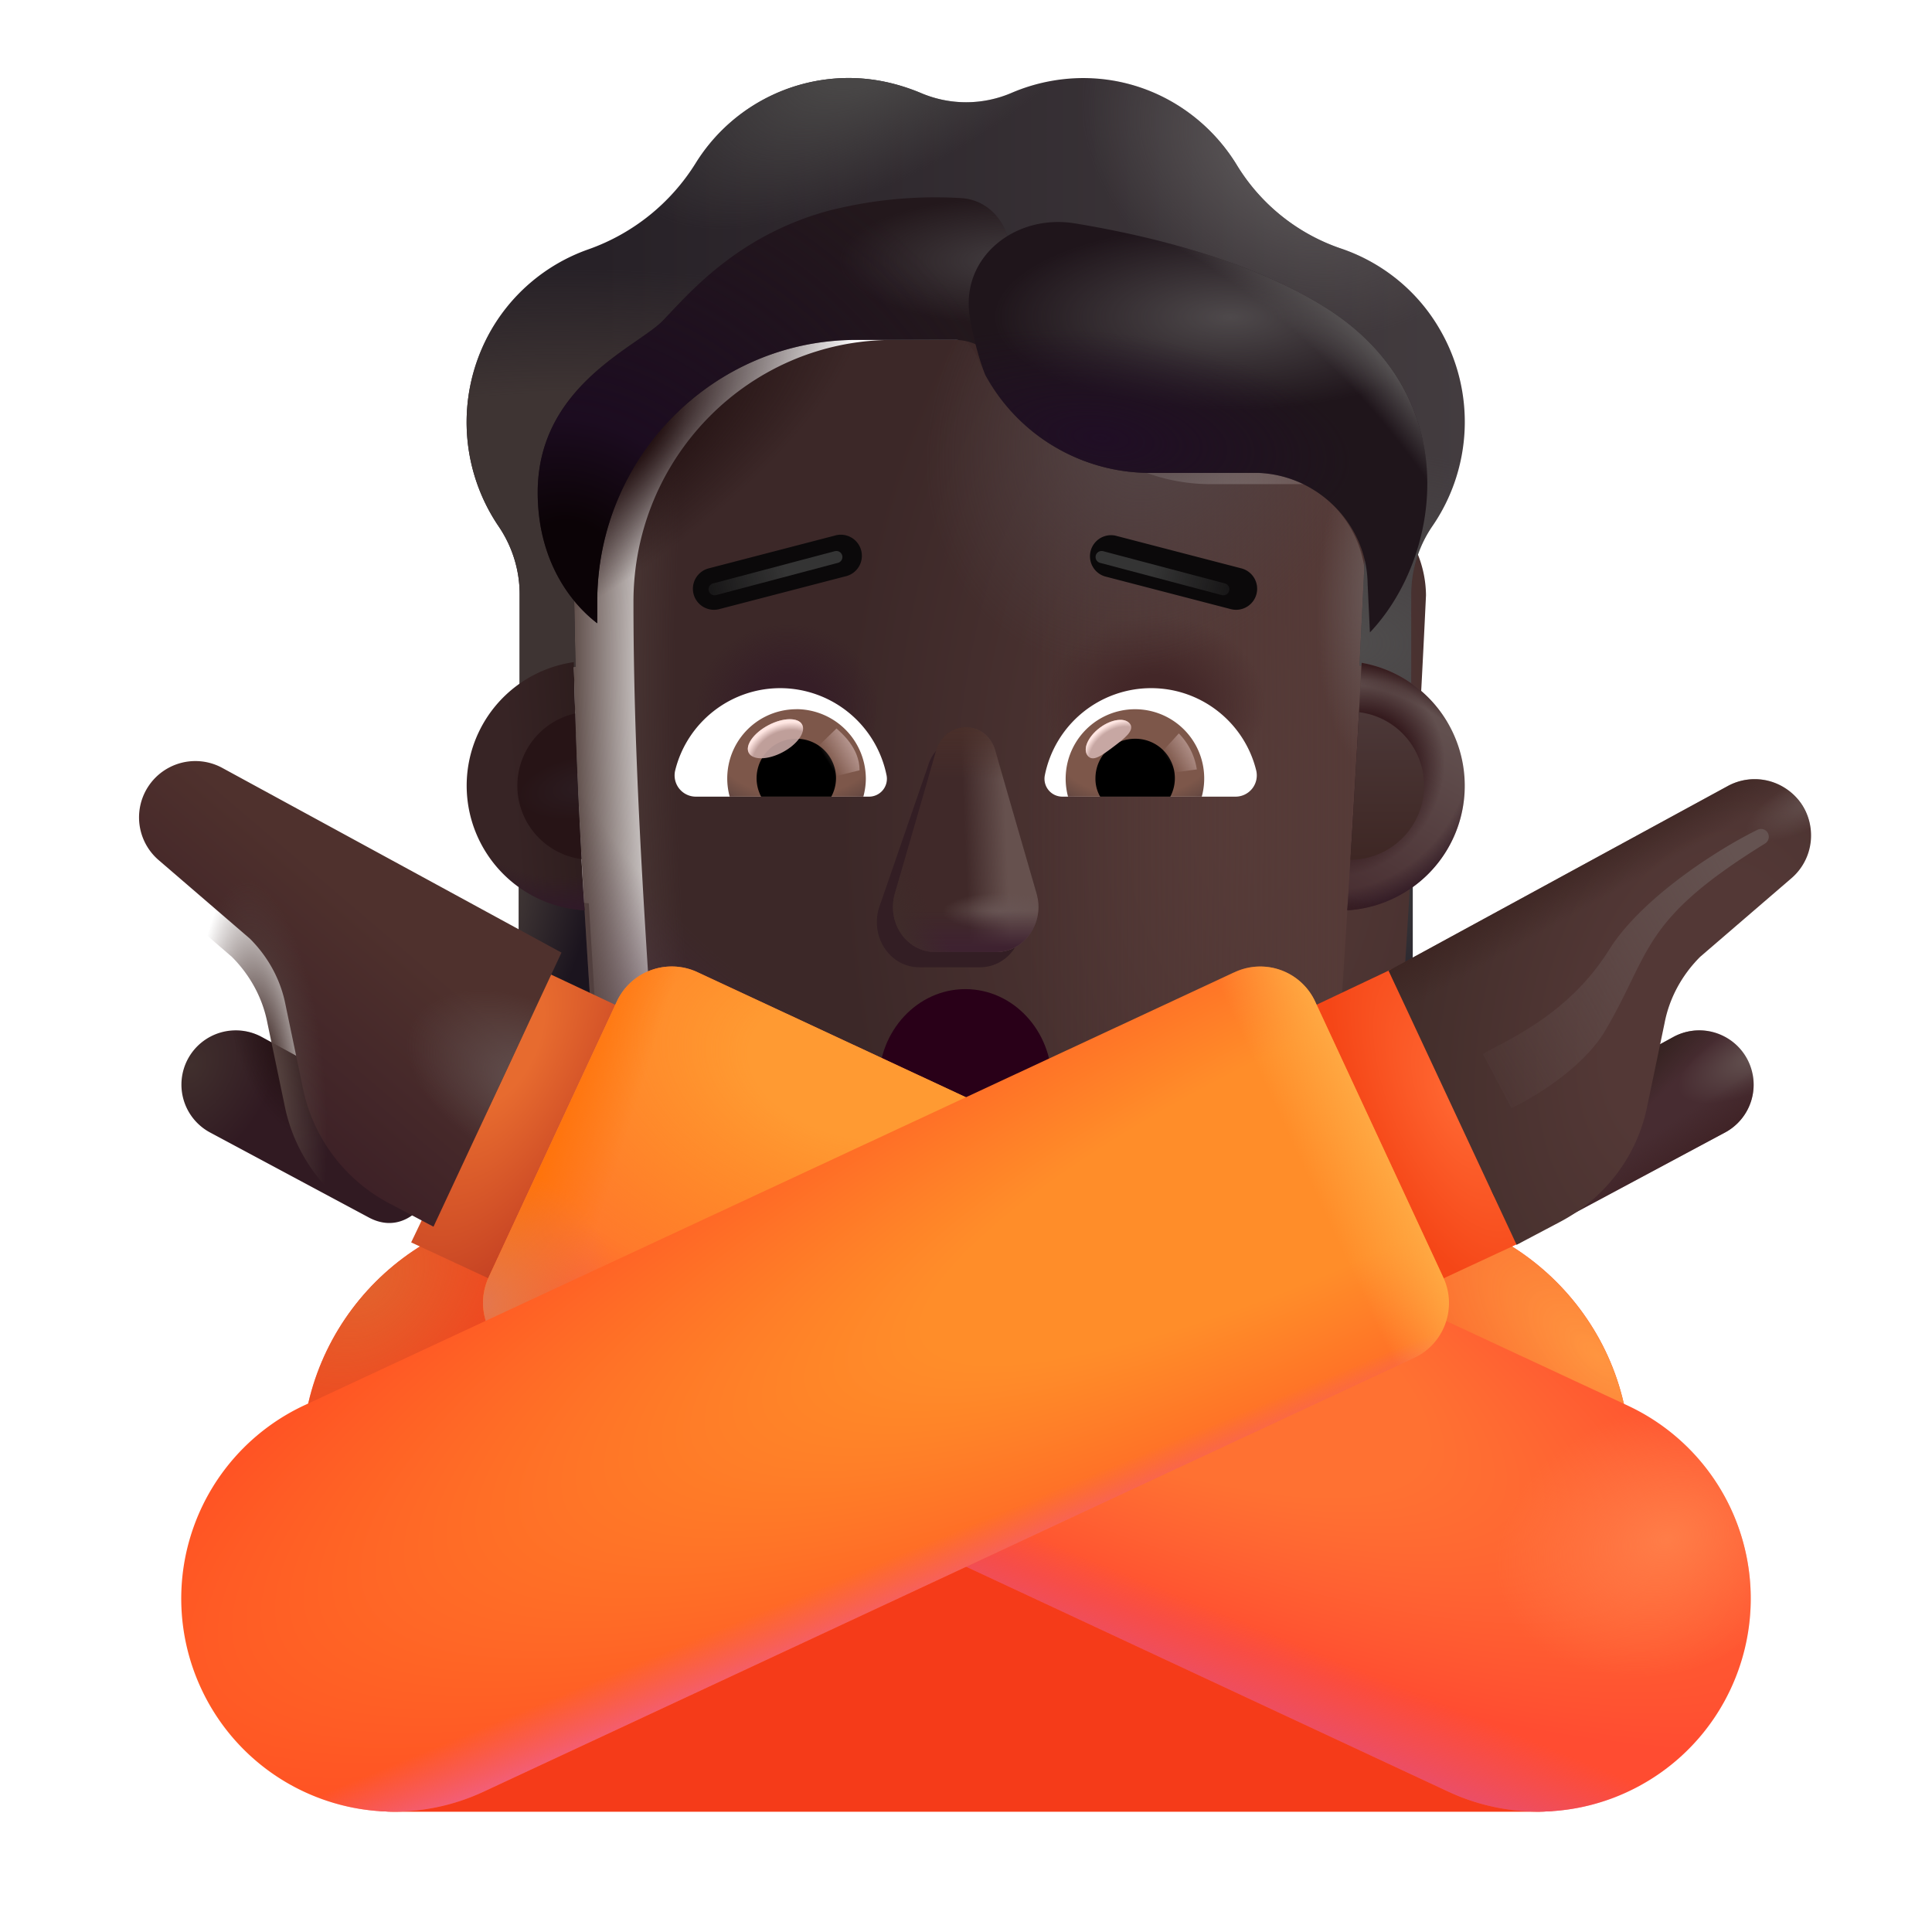<svg xmlns="http://www.w3.org/2000/svg" width="1em" height="1em" viewBox="0 0 32 32"><g fill="none"><path fill="url(#f1675id0)" d="M22.239 14.96c.43-.014.833-.16 1.161-.396v1.195a2.79 2.79 0 0 1-1.722 2.593c.219-.465.37-.973.444-1.515z"/><path fill="url(#f1675id1)" d="M9.752 14.96a2.106 2.106 0 0 1-1.162-.396v1.195a2.79 2.79 0 0 0 1.722 2.593a5.248 5.248 0 0 1-.444-1.515z"/><g filter="url(#f1675id1w)"><path fill="url(#f1675id2)" d="M9.798 16.906a5.03 5.03 0 0 0 4.99 4.374h2.424a5.03 5.03 0 0 0 4.99-4.374c.152-2.42.304-4.829.417-7.247a1.862 1.862 0 0 0-1.771-1.84h-1.799a3.11 3.11 0 0 1-2.84-1.852a.853.853 0 0 0-.79-.537h-1.635c-2.37 0-4.292 1.942-4.292 4.34c0 2.39.15 4.74.306 7.136"/></g><path fill="url(#f1675id1b)" d="M9.798 16.906a5.03 5.03 0 0 0 4.99 4.374h2.424a5.03 5.03 0 0 0 4.99-4.374c.152-2.42.304-4.829.417-7.247a1.862 1.862 0 0 0-1.771-1.84h-1.799a3.11 3.11 0 0 1-2.84-1.852a.853.853 0 0 0-.79-.537h-1.635c-2.37 0-4.292 1.942-4.292 4.34c0 2.39.15 4.74.306 7.136"/><path fill="url(#f1675id3)" d="M9.798 16.906a5.03 5.03 0 0 0 4.99 4.374h2.424a5.03 5.03 0 0 0 4.99-4.374c.152-2.42.304-4.829.417-7.247a1.862 1.862 0 0 0-1.771-1.84h-1.799a3.11 3.11 0 0 1-2.84-1.852a.853.853 0 0 0-.79-.537h-1.635c-2.37 0-4.292 1.942-4.292 4.34c0 2.39.15 4.74.306 7.136"/><path fill="url(#f1675id4)" d="M9.798 16.906a5.03 5.03 0 0 0 4.99 4.374h2.424a5.03 5.03 0 0 0 4.99-4.374c.152-2.42.304-4.829.417-7.247a1.862 1.862 0 0 0-1.771-1.84h-1.799a3.11 3.11 0 0 1-2.84-1.852a.853.853 0 0 0-.79-.537h-1.635c-2.37 0-4.292 1.942-4.292 4.34c0 2.39.15 4.74.306 7.136"/><path fill="url(#f1675id5)" d="M9.798 16.906a5.03 5.03 0 0 0 4.99 4.374h2.424a5.03 5.03 0 0 0 4.99-4.374c.152-2.42.304-4.829.417-7.247a1.862 1.862 0 0 0-1.771-1.84h-1.799a3.11 3.11 0 0 1-2.84-1.852a.853.853 0 0 0-.79-.537h-1.635c-2.37 0-4.292 1.942-4.292 4.34c0 2.39.15 4.74.306 7.136"/><path fill="url(#f1675id6)" d="M9.798 16.906a5.03 5.03 0 0 0 4.99 4.374h2.424a5.03 5.03 0 0 0 4.99-4.374c.152-2.42.304-4.829.417-7.247a1.862 1.862 0 0 0-1.771-1.84h-1.799a3.11 3.11 0 0 1-2.84-1.852a.853.853 0 0 0-.79-.537h-1.635c-2.37 0-4.292 1.942-4.292 4.34c0 2.39.15 4.74.306 7.136"/><path fill="url(#f1675id7)" d="M9.798 16.906a5.03 5.03 0 0 0 4.99 4.374h2.424a5.03 5.03 0 0 0 4.99-4.374c.152-2.42.304-4.829.417-7.247a1.862 1.862 0 0 0-1.771-1.84h-1.799a3.11 3.11 0 0 1-2.84-1.852a.853.853 0 0 0-.79-.537h-1.635c-2.37 0-4.292 1.942-4.292 4.34c0 2.39.15 4.74.306 7.136"/><path fill="url(#f1675id8)" d="M9.798 16.906a5.03 5.03 0 0 0 4.99 4.374h2.424a5.03 5.03 0 0 0 4.99-4.374c.152-2.42.304-4.829.417-7.247a1.862 1.862 0 0 0-1.771-1.84h-1.799a3.11 3.11 0 0 1-2.84-1.852a.853.853 0 0 0-.79-.537h-1.635c-2.37 0-4.292 1.942-4.292 4.34c0 2.39.15 4.74.306 7.136"/><path fill="url(#f1675id9)" d="M9.798 16.906a5.03 5.03 0 0 0 4.99 4.374h2.424a5.03 5.03 0 0 0 4.99-4.374c.152-2.42.304-4.829.417-7.247a1.862 1.862 0 0 0-1.771-1.84h-1.799a3.11 3.11 0 0 1-2.84-1.852a.853.853 0 0 0-.79-.537h-1.635c-2.37 0-4.292 1.942-4.292 4.34c0 2.39.15 4.74.306 7.136"/><path fill="url(#f1675ida)" d="M9.798 16.906a5.03 5.03 0 0 0 4.99 4.374h2.424a5.03 5.03 0 0 0 4.99-4.374c.152-2.42.304-4.829.417-7.247a1.862 1.862 0 0 0-1.771-1.84h-1.799a3.11 3.11 0 0 1-2.84-1.852a.853.853 0 0 0-.79-.537h-1.635c-2.37 0-4.292 1.942-4.292 4.34c0 2.39.15 4.74.306 7.136"/><g filter="url(#f1675id1x)"><path fill="#331E24" d="m15.37 12.689l-.815 2.36c-.139.486.196.972.67.972h1.009c.474 0 .808-.493.669-.972l-.683-2.36c-.146-.524-.696-.524-.85 0"/></g><g filter="url(#f1675id1y)"><path fill="#402929" d="m15.504 12.437l-.682 2.361c-.14.486.195.971.668.971h1.01c.474 0 .808-.493.669-.971l-.683-2.361c-.146-.523-.829-.523-.982 0"/><path fill="url(#f1675id1c)" d="m15.504 12.437l-.682 2.361c-.14.486.195.971.668.971h1.01c.474 0 .808-.493.669-.971l-.683-2.361c-.146-.523-.829-.523-.982 0"/><path fill="url(#f1675idb)" d="m15.504 12.437l-.682 2.361c-.14.486.195.971.668.971h1.01c.474 0 .808-.493.669-.971l-.683-2.361c-.146-.523-.829-.523-.982 0"/><path fill="url(#f1675id1d)" d="m15.504 12.437l-.682 2.361c-.14.486.195.971.668.971h1.01c.474 0 .808-.493.669-.971l-.683-2.361c-.146-.523-.829-.523-.982 0"/><path fill="url(#f1675idc)" d="m15.504 12.437l-.682 2.361c-.14.486.195.971.668.971h1.01c.474 0 .808-.493.669-.971l-.683-2.361c-.146-.523-.829-.523-.982 0"/><path fill="url(#f1675id1e)" d="m15.504 12.437l-.682 2.361c-.14.486.195.971.668.971h1.01c.474 0 .808-.493.669-.971l-.683-2.361c-.146-.523-.829-.523-.982 0"/></g><g filter="url(#f1675id1z)"><path fill="url(#f1675id1f)" d="M22.23 4.823c.66.228 1.253.69 1.628 1.35a3.044 3.044 0 0 1-.136 3.245a2 2 0 0 0-.348 1.123v1.526a2.24 2.24 0 0 0-.856-.345l.1-2.063a1.861 1.861 0 0 0-1.77-1.84h-1.799a3.111 3.111 0 0 1-2.84-1.852a.853.853 0 0 0-.79-.537h-1.635c-2.37 0-4.292 1.942-4.292 4.34l.04 1.974c-.327.048-.667.157-.925.338v-1.541c0-.4-.123-.792-.348-1.123a3.07 3.07 0 0 1-.184-3.141a3.01 3.01 0 0 1 1.67-1.447a3.444 3.444 0 0 0 1.777-1.426a2.986 2.986 0 0 1 2.534-1.412c.416 0 .81.09 1.179.241c.49.214 1.042.214 1.532 0a3.02 3.02 0 0 1 1.172-.24c1.083 0 2.03.585 2.554 1.453a3.239 3.239 0 0 0 1.737 1.377"/><path fill="url(#f1675idd)" d="M22.23 4.823c.66.228 1.253.69 1.628 1.35a3.044 3.044 0 0 1-.136 3.245a2 2 0 0 0-.348 1.123v1.526a2.24 2.24 0 0 0-.856-.345l.1-2.063a1.861 1.861 0 0 0-1.77-1.84h-1.799a3.111 3.111 0 0 1-2.84-1.852a.853.853 0 0 0-.79-.537h-1.635c-2.37 0-4.292 1.942-4.292 4.34l.04 1.974c-.327.048-.667.157-.925.338v-1.541c0-.4-.123-.792-.348-1.123a3.07 3.07 0 0 1-.184-3.141a3.01 3.01 0 0 1 1.67-1.447a3.444 3.444 0 0 0 1.777-1.426a2.986 2.986 0 0 1 2.534-1.412c.416 0 .81.09 1.179.241c.49.214 1.042.214 1.532 0a3.02 3.02 0 0 1 1.172-.24c1.083 0 2.03.585 2.554 1.453a3.239 3.239 0 0 0 1.737 1.377"/><path fill="url(#f1675ide)" d="M22.23 4.823c.66.228 1.253.69 1.628 1.35a3.044 3.044 0 0 1-.136 3.245a2 2 0 0 0-.348 1.123v1.526a2.24 2.24 0 0 0-.856-.345l.1-2.063a1.861 1.861 0 0 0-1.77-1.84h-1.799a3.111 3.111 0 0 1-2.84-1.852a.853.853 0 0 0-.79-.537h-1.635c-2.37 0-4.292 1.942-4.292 4.34l.04 1.974c-.327.048-.667.157-.925.338v-1.541c0-.4-.123-.792-.348-1.123a3.07 3.07 0 0 1-.184-3.141a3.01 3.01 0 0 1 1.67-1.447a3.444 3.444 0 0 0 1.777-1.426a2.986 2.986 0 0 1 2.534-1.412c.416 0 .81.09 1.179.241c.49.214 1.042.214 1.532 0a3.02 3.02 0 0 1 1.172-.24c1.083 0 2.03.585 2.554 1.453a3.239 3.239 0 0 0 1.737 1.377"/><path fill="url(#f1675idf)" d="M22.23 4.823c.66.228 1.253.69 1.628 1.35a3.044 3.044 0 0 1-.136 3.245a2 2 0 0 0-.348 1.123v1.526a2.24 2.24 0 0 0-.856-.345l.1-2.063a1.861 1.861 0 0 0-1.77-1.84h-1.799a3.111 3.111 0 0 1-2.84-1.852a.853.853 0 0 0-.79-.537h-1.635c-2.37 0-4.292 1.942-4.292 4.34l.04 1.974c-.327.048-.667.157-.925.338v-1.541c0-.4-.123-.792-.348-1.123a3.07 3.07 0 0 1-.184-3.141a3.01 3.01 0 0 1 1.67-1.447a3.444 3.444 0 0 0 1.777-1.426a2.986 2.986 0 0 1 2.534-1.412c.416 0 .81.09 1.179.241c.49.214 1.042.214 1.532 0a3.02 3.02 0 0 1 1.172-.24c1.083 0 2.03.585 2.554 1.453a3.239 3.239 0 0 0 1.737 1.377"/><path fill="url(#f1675idg)" d="M22.23 4.823c.66.228 1.253.69 1.628 1.35a3.044 3.044 0 0 1-.136 3.245a2 2 0 0 0-.348 1.123v1.526a2.24 2.24 0 0 0-.856-.345l.1-2.063a1.861 1.861 0 0 0-1.77-1.84h-1.799a3.111 3.111 0 0 1-2.84-1.852a.853.853 0 0 0-.79-.537h-1.635c-2.37 0-4.292 1.942-4.292 4.34l.04 1.974c-.327.048-.667.157-.925.338v-1.541c0-.4-.123-.792-.348-1.123a3.07 3.07 0 0 1-.184-3.141a3.01 3.01 0 0 1 1.67-1.447a3.444 3.444 0 0 0 1.777-1.426a2.986 2.986 0 0 1 2.534-1.412c.416 0 .81.09 1.179.241c.49.214 1.042.214 1.532 0a3.02 3.02 0 0 1 1.172-.24c1.083 0 2.03.585 2.554 1.453a3.239 3.239 0 0 0 1.737 1.377"/></g><g filter="url(#f1675id20)"><path fill="#23181C" d="M16.294 6.143a3.19 3.19 0 0 1-.085-.176a.853.853 0 0 0-.79-.537h-1.635c-2.37 0-4.292 1.942-4.292 4.34v.353c-.436-.333-.986-1.033-.986-2.168c0-1.376 1.004-2.072 1.645-2.516c.18-.125.332-.23.425-.325l.128-.135c.448-.476 1.248-1.324 2.645-1.695a7.145 7.145 0 0 1 2.167-.203c.472.026.805.434.805.907v2.137z"/><path fill="url(#f1675idh)" d="M16.294 6.143a3.19 3.19 0 0 1-.085-.176a.853.853 0 0 0-.79-.537h-1.635c-2.37 0-4.292 1.942-4.292 4.34v.353c-.436-.333-.986-1.033-.986-2.168c0-1.376 1.004-2.072 1.645-2.516c.18-.125.332-.23.425-.325l.128-.135c.448-.476 1.248-1.324 2.645-1.695a7.145 7.145 0 0 1 2.167-.203c.472.026.805.434.805.907v2.137z"/><path fill="url(#f1675idi)" d="M16.294 6.143a3.19 3.19 0 0 1-.085-.176a.853.853 0 0 0-.79-.537h-1.635c-2.37 0-4.292 1.942-4.292 4.34v.353c-.436-.333-.986-1.033-.986-2.168c0-1.376 1.004-2.072 1.645-2.516c.18-.125.332-.23.425-.325l.128-.135c.448-.476 1.248-1.324 2.645-1.695a7.145 7.145 0 0 1 2.167-.203c.472.026.805.434.805.907v2.137z"/></g><g filter="url(#f1675id21)"><path fill="#1F151B" d="m22.69 10.474l-.038-.811c-.014-.98-.824-1.79-1.805-1.83H19.05a3.11 3.11 0 0 1-2.728-1.619s-.16-.372-.258-.96c-.165-.989.75-1.717 1.74-1.554c1.354.222 3.024.66 4.218 1.438c2.24 1.462 1.848 4.095.669 5.336"/><path fill="url(#f1675idj)" d="m22.69 10.474l-.038-.811c-.014-.98-.824-1.79-1.805-1.83H19.05a3.11 3.11 0 0 1-2.728-1.619s-.16-.372-.258-.96c-.165-.989.75-1.717 1.74-1.554c1.354.222 3.024.66 4.218 1.438c2.24 1.462 1.848 4.095.669 5.336"/><path fill="url(#f1675idk)" d="m22.69 10.474l-.038-.811c-.014-.98-.824-1.79-1.805-1.83H19.05a3.11 3.11 0 0 1-2.728-1.619s-.16-.372-.258-.96c-.165-.989.75-1.717 1.74-1.554c1.354.222 3.024.66 4.218 1.438c2.24 1.462 1.848 4.095.669 5.336"/><path fill="url(#f1675idl)" d="m22.69 10.474l-.038-.811c-.014-.98-.824-1.79-1.805-1.83H19.05a3.11 3.11 0 0 1-2.728-1.619s-.16-.372-.258-.96c-.165-.989.75-1.717 1.74-1.554c1.354.222 3.024.66 4.218 1.438c2.24 1.462 1.848 4.095.669 5.336"/></g><path fill="#fff" d="M19.066 11.398c.839 0 1.547.578 1.74 1.36a.352.352 0 0 1-.344.437h-2.865a.296.296 0 0 1-.292-.35a1.795 1.795 0 0 1 1.76-1.447"/><path fill="url(#f1675idm)" d="M18.8 11.747a1.146 1.146 0 0 1 1.105 1.448H17.69a1.15 1.15 0 0 1 1.11-1.448"/><path fill="#000" d="M18.144 12.893c0-.365.291-.657.656-.657a.654.654 0 0 1 .584.959h-1.162a.594.594 0 0 1-.078-.302"/><g filter="url(#f1675id22)"><path fill="#C7A7A3" d="M18.716 11.989c.081.11-.09.242-.283.387c-.194.146-.338.248-.42.138c-.082-.109.01-.315.203-.46c.195-.145.418-.174.5-.065"/><path fill="url(#f1675idn)" d="M18.716 11.989c.081.11-.09.242-.283.387c-.194.146-.338.248-.42.138c-.082-.109.01-.315.203-.46c.195-.145.418-.174.5-.065"/></g><g filter="url(#f1675id23)"><path fill="url(#f1675id1g)" d="M19.823 12.744a1.082 1.082 0 0 0-.298-.596l-.335.367l.151.294z"/></g><path fill="#fff" d="M12.924 11.398c-.838 0-1.547.578-1.74 1.36a.352.352 0 0 0 .344.437h2.866a.296.296 0 0 0 .291-.35a1.8 1.8 0 0 0-1.76-1.447"/><path fill="url(#f1675ido)" d="M13.19 11.747a1.146 1.146 0 0 0-1.104 1.448H14.3c.026-.099.041-.198.041-.302a1.154 1.154 0 0 0-1.15-1.147"/><path fill="#000" d="M13.847 12.893a.654.654 0 0 0-.657-.657a.654.654 0 0 0-.583.959h1.162a.65.65 0 0 0 .078-.302"/><g filter="url(#f1675id24)"><path fill="url(#f1675id1h)" d="M14.237 12.758c0-.37-.3-.617-.382-.692l-.37.358l.227.464z"/></g><g filter="url(#f1675id25)"><ellipse cx="12.844" cy="12.236" fill="#C7A7A3" fill-opacity=".9" rx=".5" ry=".253" transform="rotate(-27.914 12.844 12.236)"/><ellipse cx="12.844" cy="12.236" fill="url(#f1675idp)" rx=".5" ry=".253" transform="rotate(-27.914 12.844 12.236)"/></g><path fill="url(#f1675id1i)" d="M22.316 15.077c.085-1.367.166-2.732.237-4.099a2.067 2.067 0 0 1-.237 4.099"/><path fill="url(#f1675idq)" d="M22.316 15.077c.085-1.367.166-2.732.237-4.099a2.067 2.067 0 0 1-.237 4.099"/><path fill="url(#f1675idr)" d="M22.316 15.077c.085-1.367.166-2.732.237-4.099a2.067 2.067 0 0 1-.237 4.099"/><path fill="url(#f1675ids)" d="M22.316 15.077c.085-1.367.166-2.732.237-4.099a2.067 2.067 0 0 1-.237 4.099"/><path fill="url(#f1675id1j)" d="M9.504 10.967a2.067 2.067 0 0 0 .178 4.11a100.17 100.17 0 0 1-.178-4.11"/><path fill="url(#f1675idt)" d="M9.504 10.967a2.067 2.067 0 0 0 .178 4.11a100.17 100.17 0 0 1-.178-4.11"/><g filter="url(#f1675id26)"><path fill="url(#f1675idu)" d="M9.526 11.817a1.227 1.227 0 0 0 .107 2.413a100.12 100.12 0 0 1-.107-2.413"/></g><g filter="url(#f1675id27)"><path fill="url(#f1675id1k)" d="M22.367 14.24c.05-.814.098-1.629.142-2.444a1.227 1.227 0 0 1-.142 2.445"/></g><g filter="url(#f1675id28)"><path fill="#0B090A" d="M11.388 9.94a.349.349 0 0 1 .25-.426l2.086-.542a.349.349 0 1 1 .175.675l-2.086.542a.349.349 0 0 1-.425-.249"/></g><g filter="url(#f1675id29)"><path fill="#0B090A" d="M20.711 9.94a.349.349 0 0 0-.25-.426l-2.086-.542a.349.349 0 0 0-.175.675l2.086.542a.349.349 0 0 0 .425-.249"/></g><g filter="url(#f1675id2a)"><path stroke="url(#f1675id1l)" stroke-linecap="round" stroke-width=".2" d="m11.836 9.76l2.017-.534"/></g><g filter="url(#f1675id2b)"><path stroke="url(#f1675id1m)" stroke-linecap="round" stroke-width=".2" d="m20.263 9.76l-2.017-.534"/></g><path fill="#290018" d="M15.989 19.458c.791 0 1.433-.688 1.433-1.537c0-.85-.642-1.538-1.433-1.538s-1.433.688-1.433 1.538c0 .849.642 1.537 1.433 1.537"/><path fill="#F53B19" d="M25.5 30.008h-19c-.83 0-1.5-.67-1.5-1.5v-4.33c0-2.3 1.87-4.17 4.17-4.17h13.66c2.3 0 4.17 1.87 4.17 4.17v4.33c0 .83-.67 1.5-1.5 1.5"/><path fill="url(#f1675idv)" d="M25.5 30.008h-19c-.83 0-1.5-.67-1.5-1.5v-4.33c0-2.3 1.87-4.17 4.17-4.17h13.66c2.3 0 4.17 1.87 4.17 4.17v4.33c0 .83-.67 1.5-1.5 1.5"/><path fill="url(#f1675idw)" d="M25.5 30.008h-19c-.83 0-1.5-.67-1.5-1.5v-4.33c0-2.3 1.87-4.17 4.17-4.17h13.66c2.3 0 4.17 1.87 4.17 4.17v4.33c0 .83-.67 1.5-1.5 1.5"/><path fill="url(#f1675idx)" d="m6.81 20.578l2.28 1.06l2.11-4.52l-2.23-1.05z"/><path fill="url(#f1675idy)" d="m11.56 16.106l15.407 7.178a3.529 3.529 0 0 1 1.7 4.687a3.518 3.518 0 0 1-4.679 1.704L8.581 22.487a1.002 1.002 0 0 1-.483-1.34l2.123-4.567a1.004 1.004 0 0 1 1.339-.474"/><path fill="url(#f1675idz)" d="m11.56 16.106l15.407 7.178a3.529 3.529 0 0 1 1.7 4.687a3.518 3.518 0 0 1-4.679 1.704L8.581 22.487a1.002 1.002 0 0 1-.483-1.34l2.123-4.567a1.004 1.004 0 0 1 1.339-.474"/><path fill="url(#f1675id10)" d="m11.56 16.106l15.407 7.178a3.529 3.529 0 0 1 1.7 4.687a3.518 3.518 0 0 1-4.679 1.704L8.581 22.487a1.002 1.002 0 0 1-.483-1.34l2.123-4.567a1.004 1.004 0 0 1 1.339-.474"/><path fill="url(#f1675id1n)" d="m11.56 16.106l15.407 7.178a3.529 3.529 0 0 1 1.7 4.687a3.518 3.518 0 0 1-4.679 1.704L8.581 22.487a1.002 1.002 0 0 1-.483-1.34l2.123-4.567a1.004 1.004 0 0 1 1.339-.474"/><path fill="url(#f1675id11)" d="m11.56 16.106l15.407 7.178a3.529 3.529 0 0 1 1.7 4.687a3.518 3.518 0 0 1-4.679 1.704L8.581 22.487a1.002 1.002 0 0 1-.483-1.34l2.123-4.567a1.004 1.004 0 0 1 1.339-.474"/><path fill="url(#f1675id1o)" d="m11.56 16.106l15.407 7.178a3.529 3.529 0 0 1 1.7 4.687a3.518 3.518 0 0 1-4.679 1.704L8.581 22.487a1.002 1.002 0 0 1-.483-1.34l2.123-4.567a1.004 1.004 0 0 1 1.339-.474"/><path fill="url(#f1675id12)" d="m25.19 20.578l-2.28 1.06l-2.11-4.52l2.26-1.07z"/><path fill="url(#f1675id13)" d="M20.44 16.106L5.033 23.28a3.532 3.532 0 0 0-1.7 4.69a3.516 3.516 0 0 0 4.679 1.705l15.407-7.182c.503-.232.724-.837.483-1.342l-2.123-4.57a1.003 1.003 0 0 0-1.339-.474"/><path fill="url(#f1675id1p)" d="M20.44 16.106L5.033 23.28a3.532 3.532 0 0 0-1.7 4.69a3.516 3.516 0 0 0 4.679 1.705l15.407-7.182c.503-.232.724-.837.483-1.342l-2.123-4.57a1.003 1.003 0 0 0-1.339-.474"/><path fill="url(#f1675id1q)" d="M20.44 16.106L5.033 23.28a3.532 3.532 0 0 0-1.7 4.69a3.516 3.516 0 0 0 4.679 1.705l15.407-7.182c.503-.232.724-.837.483-1.342l-2.123-4.57a1.003 1.003 0 0 0-1.339-.474"/><path fill="url(#f1675id14)" d="M24.75 19.811a.885.885 0 0 1 .35-1.203l2.609-1.428a.899.899 0 1 1 .856 1.581l-2.621 1.404a.885.885 0 0 1-1.194-.354"/><path fill="url(#f1675id1r)" d="M24.75 19.811a.885.885 0 0 1 .35-1.203l2.609-1.428a.899.899 0 1 1 .856 1.581l-2.621 1.404a.885.885 0 0 1-1.194-.354"/><path fill="url(#f1675id1s)" d="M24.75 19.811a.885.885 0 0 1 .35-1.203l2.609-1.428a.899.899 0 1 1 .856 1.581l-2.621 1.404a.885.885 0 0 1-1.194-.354"/><path fill="url(#f1675id15)" d="M7.152 19.747c.236-.43.228-.904-.201-1.14L4.342 17.18a.899.899 0 1 0-.856 1.581l2.622 1.404c.427.229.81.007 1.044-.418"/><path fill="url(#f1675id16)" d="M7.152 19.747c.236-.43.228-.904-.201-1.14L4.342 17.18a.899.899 0 1 0-.856 1.581l2.622 1.404c.427.229.81.007 1.044-.418"/><path fill="url(#f1675id17)" d="m23 16.078l2.12 4.54l.72-.38c.74-.39 1.27-1.08 1.44-1.9l.29-1.39c.08-.42.29-.8.59-1.1l1.51-1.3a.933.933 0 0 0-1.05-1.53z"/><path fill="url(#f1675id18)" d="m23 16.078l2.12 4.54l.72-.38c.74-.39 1.27-1.08 1.44-1.9l.29-1.39c.08-.42.29-.8.59-1.1l1.51-1.3a.933.933 0 0 0-1.05-1.53z"/><path fill="url(#f1675id1t)" d="m23 16.078l2.12 4.54l.72-.38c.74-.39 1.27-1.08 1.44-1.9l.29-1.39c.08-.42.29-.8.59-1.1l1.51-1.3a.933.933 0 0 0-1.05-1.53z"/><g filter="url(#f1675id2c)"><path fill="url(#f1675id1u)" d="m9 16.078l-2.12 4.54l-.72-.38a2.787 2.787 0 0 1-1.44-1.9l-.29-1.39c-.08-.42-.29-.8-.59-1.1l-1.51-1.3a.933.933 0 0 1 1.05-1.53z"/><path fill="url(#f1675id19)" d="m9 16.078l-2.12 4.54l-.72-.38a2.787 2.787 0 0 1-1.44-1.9l-.29-1.39c-.08-.42-.29-.8-.59-1.1l-1.51-1.3a.933.933 0 0 1 1.05-1.53z"/></g><path fill="url(#f1675id1a)" d="m9 16.078l-2.12 4.54l-.72-.38a2.787 2.787 0 0 1-1.44-1.9l-.29-1.39c-.08-.42-.29-.8-.59-1.1l-1.51-1.3a.933.933 0 0 1 1.05-1.53z"/><g filter="url(#f1675id2d)"><path fill="url(#f1675id1v)" d="M26.653 15.73c.527-.847 1.795-1.665 2.462-1.988a.127.127 0 0 1 .152.034a.132.132 0 0 1-.033.196c-2.06 1.273-1.875 1.785-2.645 3.097c-.355.604-1.177 1.112-1.556 1.284l-.474-.899c.53-.28 1.462-.711 2.094-1.725"/></g><defs><radialGradient id="f1675id0" cx="0" cy="0" r="1" gradientTransform="matrix(.962 2.594 -3.081 1.142 22.1 14.564)" gradientUnits="userSpaceOnUse"><stop offset=".215" stop-color="#3C3B3C"/><stop offset="1" stop-color="#221C27"/></radialGradient><radialGradient id="f1675id1" cx="0" cy="0" r="1" gradientTransform="matrix(1.896 .596 -1.839 5.85 8.217 15.194)" gradientUnits="userSpaceOnUse"><stop stop-color="#463C39"/><stop offset=".746" stop-color="#1B141E"/></radialGradient><radialGradient id="f1675id2" cx="0" cy="0" r="1" gradientTransform="matrix(-6.714 0 0 -11.877 19.601 13.355)" gradientUnits="userSpaceOnUse"><stop stop-color="#563B38"/><stop offset="1" stop-color="#3C2828"/></radialGradient><radialGradient id="f1675id3" cx="0" cy="0" r="1" gradientTransform="rotate(94.704 6.36 11.182)scale(16.009 13.258)" gradientUnits="userSpaceOnUse"><stop offset=".767" stop-color="#432742" stop-opacity="0"/><stop offset=".997" stop-color="#432742"/></radialGradient><radialGradient id="f1675id4" cx="0" cy="0" r="1" gradientTransform="matrix(0 -1.475 1.825 0 19.138 11.669)" gradientUnits="userSpaceOnUse"><stop offset=".325" stop-color="#432728"/><stop offset="1" stop-color="#432728" stop-opacity="0"/></radialGradient><radialGradient id="f1675id5" cx="0" cy="0" r="1" gradientTransform="matrix(.005 -1.405 1.529 .005 13.041 11.729)" gradientUnits="userSpaceOnUse"><stop offset=".378" stop-color="#361E27"/><stop offset="1" stop-color="#361E27" stop-opacity="0"/></radialGradient><radialGradient id="f1675id6" cx="0" cy="0" r="1" gradientTransform="rotate(176.388 9.971 7.634)scale(10.933 27.929)" gradientUnits="userSpaceOnUse"><stop offset=".836" stop-color="#564440" stop-opacity="0"/><stop offset="1" stop-color="#564440"/></radialGradient><radialGradient id="f1675id7" cx="0" cy="0" r="1" gradientTransform="matrix(5.231 -3.401 1.245 1.915 8.973 7.8)" gradientUnits="userSpaceOnUse"><stop offset=".38" stop-color="#231112"/><stop offset="1" stop-color="#231112" stop-opacity="0"/></radialGradient><radialGradient id="f1675id8" cx="0" cy="0" r="1" gradientTransform="rotate(95.368 7.184 15.327)scale(3.222 1.288)" gradientUnits="userSpaceOnUse"><stop offset=".245" stop-color="#6B5B59"/><stop offset="1" stop-color="#6B5B59" stop-opacity="0"/></radialGradient><radialGradient id="f1675id9" cx="0" cy="0" r="1" gradientTransform="matrix(-2.239 3.703 -3.057 -1.848 19.112 6.96)" gradientUnits="userSpaceOnUse"><stop offset=".078" stop-color="#534445"/><stop offset="1" stop-color="#534445" stop-opacity="0"/></radialGradient><radialGradient id="f1675ida" cx="0" cy="0" r="1" gradientTransform="matrix(0 -2.479 8.894 0 16.055 21.28)" gradientUnits="userSpaceOnUse"><stop stop-color="#35161B"/><stop offset=".264" stop-color="#4A1C1C"/><stop offset=".647" stop-color="#4A1C1C" stop-opacity="0"/></radialGradient><radialGradient id="f1675idb" cx="0" cy="0" r="1" gradientTransform="matrix(0 .314 -.985 0 16.594 15.102)" gradientUnits="userSpaceOnUse"><stop stop-color="#685554"/><stop offset="1" stop-color="#685554" stop-opacity="0"/></radialGradient><radialGradient id="f1675idc" cx="0" cy="0" r="1" gradientTransform="matrix(-1.954 .896 -1.439 -3.14 16.743 14.37)" gradientUnits="userSpaceOnUse"><stop offset=".714" stop-color="#3E2B29" stop-opacity="0"/><stop offset="1" stop-color="#3F2C2A"/></radialGradient><radialGradient id="f1675idd" cx="0" cy="0" r="1" gradientTransform="matrix(0 -4.497 11.372 0 9.279 9.64)" gradientUnits="userSpaceOnUse"><stop offset=".536" stop-color="#3E3433"/><stop offset="1" stop-color="#3E3433" stop-opacity="0"/></radialGradient><radialGradient id="f1675ide" cx="0" cy="0" r="1" gradientTransform="matrix(.146 -3.227 5.717 .26 22.238 11.323)" gradientUnits="userSpaceOnUse"><stop stop-color="#4F4D4D"/><stop offset="1" stop-color="#4F4D4D" stop-opacity="0"/></radialGradient><radialGradient id="f1675idf" cx="0" cy="0" r="1" gradientTransform="matrix(-3.029 -1.992 1.463 -2.224 21.269 3.262)" gradientUnits="userSpaceOnUse"><stop stop-color="#5E5A5B"/><stop offset="1" stop-color="#5E5A5B" stop-opacity="0"/></radialGradient><radialGradient id="f1675idg" cx="0" cy="0" r="1" gradientTransform="matrix(1.162 1.894 -4.386 2.692 14.832 1.217)" gradientUnits="userSpaceOnUse"><stop offset=".287" stop-color="#484646"/><stop offset="1" stop-color="#484646" stop-opacity="0"/></radialGradient><radialGradient id="f1675idh" cx="0" cy="0" r="1" gradientTransform="matrix(-2.827 0 0 -1.049 16.32 4.119)" gradientUnits="userSpaceOnUse"><stop stop-color="#423C3F"/><stop offset="1" stop-color="#423C3F" stop-opacity="0"/></radialGradient><radialGradient id="f1675idi" cx="0" cy="0" r="1" gradientTransform="rotate(-57.724 12.84 -3.592)scale(7.74 8.575)" gradientUnits="userSpaceOnUse"><stop offset=".093" stop-color="#0B0306"/><stop offset=".311" stop-color="#1C0C20"/><stop offset="1" stop-color="#1C0C20" stop-opacity="0"/></radialGradient><radialGradient id="f1675idj" cx="0" cy="0" r="1" gradientTransform="matrix(3.928 0 0 1.536 20.38 5.252)" gradientUnits="userSpaceOnUse"><stop stop-color="#4E494B"/><stop offset="1" stop-color="#4E494B" stop-opacity="0"/></radialGradient><radialGradient id="f1675idk" cx="0" cy="0" r="1" gradientTransform="matrix(3.44 -3.278 6.001 6.298 19.377 9.153)" gradientUnits="userSpaceOnUse"><stop offset=".857" stop-color="#545051" stop-opacity="0"/><stop offset="1" stop-color="#545051"/></radialGradient><radialGradient id="f1675idl" cx="0" cy="0" r="1" gradientTransform="matrix(4.172 .488 -.204 1.747 18.24 7.256)" gradientUnits="userSpaceOnUse"><stop stop-color="#200E25"/><stop offset="1" stop-color="#200E25" stop-opacity="0"/></radialGradient><radialGradient id="f1675idm" cx="0" cy="0" r="1" gradientTransform="matrix(0 1.042 -1.657 0 18.798 12.36)" gradientUnits="userSpaceOnUse"><stop offset=".802" stop-color="#7D574A"/><stop offset="1" stop-color="#694B43"/><stop offset="1" stop-color="#804D49"/><stop offset="1" stop-color="#664842"/></radialGradient><radialGradient id="f1675idn" cx="0" cy="0" r="1" gradientTransform="matrix(-.298 -.384 .528 -.41 18.504 12.467)" gradientUnits="userSpaceOnUse"><stop offset=".766" stop-color="#FFE6E2" stop-opacity="0"/><stop offset=".966" stop-color="#FFE6E2"/></radialGradient><radialGradient id="f1675ido" cx="0" cy="0" r="1" gradientTransform="matrix(0 1.042 -1.657 0 13.193 12.36)" gradientUnits="userSpaceOnUse"><stop offset=".802" stop-color="#7D574A"/><stop offset="1" stop-color="#694B43"/><stop offset="1" stop-color="#804D49"/><stop offset="1" stop-color="#664842"/></radialGradient><radialGradient id="f1675idp" cx="0" cy="0" r="1" gradientTransform="matrix(-.01 -.635 .763 -.012 12.825 12.642)" gradientUnits="userSpaceOnUse"><stop offset=".766" stop-color="#FFE6E2" stop-opacity="0"/><stop offset=".966" stop-color="#FFE6E2"/></radialGradient><radialGradient id="f1675idq" cx="0" cy="0" r="1" gradientTransform="matrix(.807 2.881 -2.749 .77 21.926 12.196)" gradientUnits="userSpaceOnUse"><stop offset=".856" stop-color="#301924" stop-opacity="0"/><stop offset="1" stop-color="#301924"/></radialGradient><radialGradient id="f1675idr" cx="0" cy="0" r="1" gradientTransform="matrix(1.012 -1.388 1.164 .848 22.388 12.895)" gradientUnits="userSpaceOnUse"><stop offset=".664" stop-color="#351B1E"/><stop offset="1" stop-color="#351B1E" stop-opacity="0"/></radialGradient><radialGradient id="f1675ids" cx="0" cy="0" r="1" gradientTransform="rotate(-69.263 20.763 -9.755)scale(2.129 2.845)" gradientUnits="userSpaceOnUse"><stop offset=".803" stop-color="#361C1E" stop-opacity="0"/><stop offset=".966" stop-color="#361C1E"/></radialGradient><radialGradient id="f1675idt" cx="0" cy="0" r="1" gradientTransform="rotate(101.248 -.475 9.995)scale(2.718 2.673)" gradientUnits="userSpaceOnUse"><stop offset=".775" stop-color="#301929" stop-opacity="0"/><stop offset="1" stop-color="#301929"/></radialGradient><radialGradient id="f1675idu" cx="0" cy="0" r="1" gradientTransform="matrix(-1.177 .202 -.089 -.519 9.745 13.023)" gradientUnits="userSpaceOnUse"><stop stop-color="#2C1D22"/><stop offset="1" stop-color="#271416"/></radialGradient><radialGradient id="f1675idv" cx="0" cy="0" r="1" gradientTransform="matrix(-6.938 -6.625 2.982 -3.123 26.438 22.445)" gradientUnits="userSpaceOnUse"><stop stop-color="#FF9540"/><stop offset="1" stop-color="#FF9540" stop-opacity="0"/></radialGradient><radialGradient id="f1675idw" cx="0" cy="0" r="1" gradientTransform="matrix(2.188 2.219 -3.005 2.963 6.063 21.227)" gradientUnits="userSpaceOnUse"><stop stop-color="#E2632D"/><stop offset="1" stop-color="#E2632D" stop-opacity="0"/></radialGradient><radialGradient id="f1675idx" cx="0" cy="0" r="1" gradientTransform="matrix(2.594 1.25 -2.693 5.588 8.406 17.32)" gradientUnits="userSpaceOnUse"><stop offset=".161" stop-color="#E76B2F"/><stop offset="1" stop-color="#B9321E"/></radialGradient><radialGradient id="f1675idy" cx="0" cy="0" r="1" gradientTransform="matrix(17.511 8.755 -2.153 4.306 13.551 19.209)" gradientUnits="userSpaceOnUse"><stop offset=".568" stop-color="#FF7132"/><stop offset="1" stop-color="#FF4C31"/></radialGradient><radialGradient id="f1675idz" cx="0" cy="0" r="1" gradientTransform="rotate(159.944 11.543 15.187)scale(2.907 2.175)" gradientUnits="userSpaceOnUse"><stop stop-color="#FF7D48"/><stop offset="1" stop-color="#FF7D48" stop-opacity="0"/></radialGradient><radialGradient id="f1675id10" cx="0" cy="0" r="1" gradientTransform="matrix(-1.12 5.316 -8.327 -1.754 14.245 17.692)" gradientUnits="userSpaceOnUse"><stop offset=".215" stop-color="#FF9A32"/><stop offset="1" stop-color="#FF8C11" stop-opacity="0"/></radialGradient><radialGradient id="f1675id11" cx="0" cy="0" r="1" gradientTransform="rotate(-32.171 41.455 -3.07)scale(2.289)" gradientUnits="userSpaceOnUse"><stop stop-color="#E4764E"/><stop offset="1" stop-color="#E4764E" stop-opacity="0"/></radialGradient><radialGradient id="f1675id12" cx="0" cy="0" r="1" gradientTransform="matrix(-1.5 .647 -1.434 -3.323 24.094 18.195)" gradientUnits="userSpaceOnUse"><stop stop-color="#FF6732"/><stop offset="1" stop-color="#F54617"/></radialGradient><radialGradient id="f1675id13" cx="0" cy="0" r="1" gradientTransform="matrix(-22.937 10.813 -2.618 -5.553 22.313 18.883)" gradientUnits="userSpaceOnUse"><stop offset=".302" stop-color="#FF8D29"/><stop offset="1" stop-color="#FF4923"/></radialGradient><radialGradient id="f1675id14" cx="0" cy="0" r="1" gradientTransform="matrix(-2.117 1.023 -.403 -.834 29.122 17.469)" gradientUnits="userSpaceOnUse"><stop stop-color="#655452"/><stop offset=".615" stop-color="#472C31"/></radialGradient><radialGradient id="f1675id15" cx="0" cy="0" r="1" gradientTransform="matrix(1.747 .855 -1.175 2.402 3.176 17.648)" gradientUnits="userSpaceOnUse"><stop stop-color="#402F2D"/><stop offset=".697" stop-color="#311A22"/></radialGradient><radialGradient id="f1675id16" cx="0" cy="0" r="1" gradientTransform="rotate(162.607 1.083 8.97)scale(.898 1.7)" gradientUnits="userSpaceOnUse"><stop stop-color="#210F10"/><stop offset="1" stop-color="#210F10" stop-opacity="0"/></radialGradient><radialGradient id="f1675id17" cx="0" cy="0" r="1" gradientTransform="rotate(-163.652 15.294 6.356)scale(4.664 7.272)" gradientUnits="userSpaceOnUse"><stop offset=".32" stop-color="#533836"/><stop offset="1" stop-color="#432E2B"/></radialGradient><radialGradient id="f1675id18" cx="0" cy="0" r="1" gradientTransform="matrix(-1.078 .562 -.194 -.371 30 13.273)" gradientUnits="userSpaceOnUse"><stop stop-color="#624E4C"/><stop offset="1" stop-color="#624E4C" stop-opacity="0"/></radialGradient><radialGradient id="f1675id19" cx="0" cy="0" r="1" gradientTransform="matrix(-2.062 -1.075 .616 -1.182 8.585 18.288)" gradientUnits="userSpaceOnUse"><stop stop-color="#635251"/><stop offset="1" stop-color="#635251" stop-opacity="0"/></radialGradient><radialGradient id="f1675id1a" cx="0" cy="0" r="1" gradientTransform="matrix(1.053 -.083 .27 3.445 4.334 18.013)" gradientUnits="userSpaceOnUse"><stop offset=".296" stop-color="#53403D"/><stop offset="1" stop-color="#53403D" stop-opacity="0"/></radialGradient><linearGradient id="f1675id1b" x1="22.619" x2="17.028" y1="15.52" y2="15.52" gradientUnits="userSpaceOnUse"><stop stop-color="#563B38"/><stop offset="1" stop-color="#563B38" stop-opacity="0"/></linearGradient><linearGradient id="f1675id1c" x1="17.072" x2="15.995" y1="14.222" y2="14.266" gradientUnits="userSpaceOnUse"><stop offset=".36" stop-color="#66514E"/><stop offset="1" stop-color="#66514E" stop-opacity="0"/></linearGradient><linearGradient id="f1675id1d" x1="15.995" x2="15.995" y1="15.685" y2="15.087" gradientUnits="userSpaceOnUse"><stop stop-color="#3E2230"/><stop offset="1" stop-color="#3E2230" stop-opacity="0"/></linearGradient><linearGradient id="f1675id1e" x1="15.995" x2="15.995" y1="11.89" y2="12.912" gradientUnits="userSpaceOnUse"><stop stop-color="#4B302A"/><stop offset="1" stop-color="#4B302A" stop-opacity="0"/></linearGradient><linearGradient id="f1675id1f" x1="24.795" x2="9.881" y1="6.082" y2="6.082" gradientUnits="userSpaceOnUse"><stop stop-color="#443D40"/><stop offset="1" stop-color="#272127"/></linearGradient><linearGradient id="f1675id1g" x1="19.798" x2="19.394" y1="12.429" y2="12.678" gradientUnits="userSpaceOnUse"><stop stop-color="#B4948D"/><stop offset="1" stop-color="#B4948D" stop-opacity="0"/></linearGradient><linearGradient id="f1675id1h" x1="14.148" x2="13.745" y1="12.428" y2="12.677" gradientUnits="userSpaceOnUse"><stop stop-color="#B4948D"/><stop offset="1" stop-color="#B4948D" stop-opacity="0"/></linearGradient><linearGradient id="f1675id1i" x1="24.261" x2="22.711" y1="12.282" y2="15.077" gradientUnits="userSpaceOnUse"><stop stop-color="#62504F"/><stop offset="1" stop-color="#492F32"/></linearGradient><linearGradient id="f1675id1j" x1="8.482" x2="10.355" y1="13.185" y2="13.022" gradientUnits="userSpaceOnUse"><stop stop-color="#372425"/><stop offset="1" stop-color="#281919"/></linearGradient><linearGradient id="f1675id1k" x1="22.975" x2="22.975" y1="11.796" y2="14.241" gradientUnits="userSpaceOnUse"><stop stop-color="#4C3838"/><stop offset="1" stop-color="#3E2724"/></linearGradient><linearGradient id="f1675id1l" x1="13.921" x2="11.175" y1="9.208" y2="9.928" gradientUnits="userSpaceOnUse"><stop offset=".333" stop-color="#343434"/><stop offset="1" stop-color="#343434" stop-opacity="0"/></linearGradient><linearGradient id="f1675id1m" x1="18.178" x2="20.924" y1="9.208" y2="9.928" gradientUnits="userSpaceOnUse"><stop offset=".333" stop-color="#343434"/><stop offset="1" stop-color="#343434" stop-opacity="0"/></linearGradient><linearGradient id="f1675id1n" x1="9.156" x2="10.344" y1="18.508" y2="18.883" gradientUnits="userSpaceOnUse"><stop stop-color="#FF730A"/><stop offset="1" stop-color="#FF730A" stop-opacity="0"/></linearGradient><linearGradient id="f1675id1o" x1="17.406" x2="17.906" y1="26.977" y2="25.758" gradientUnits="userSpaceOnUse"><stop stop-color="#EB4E66"/><stop offset="1" stop-color="#EB4E66" stop-opacity="0"/></linearGradient><linearGradient id="f1675id1p" x1="14.83" x2="14.461" y1="26.816" y2="25.927" gradientUnits="userSpaceOnUse"><stop stop-color="#F35E74"/><stop offset="1" stop-color="#F35E74" stop-opacity="0"/></linearGradient><linearGradient id="f1675id1q" x1="22.827" x2="21.613" y1="18.819" y2="19.382" gradientUnits="userSpaceOnUse"><stop stop-color="#FFA842"/><stop offset="1" stop-color="#FFA842" stop-opacity="0"/></linearGradient><linearGradient id="f1675id1r" x1="28.085" x2="27.547" y1="19.514" y2="18.683" gradientUnits="userSpaceOnUse"><stop offset=".198" stop-color="#3E2124"/><stop offset="1" stop-color="#3E2124" stop-opacity="0"/></linearGradient><linearGradient id="f1675id1s" x1="26.75" x2="27.494" y1="17.398" y2="18.158" gradientUnits="userSpaceOnUse"><stop offset=".353" stop-color="#33211E"/><stop offset="1" stop-color="#33211E" stop-opacity="0"/></linearGradient><linearGradient id="f1675id1t" x1="25.489" x2="25.997" y1="14.289" y2="15.189" gradientUnits="userSpaceOnUse"><stop stop-color="#3A221F"/><stop offset="1" stop-color="#3A221F" stop-opacity="0"/></linearGradient><linearGradient id="f1675id1u" x1="8" x2="4.375" y1="15.758" y2="20.008" gradientUnits="userSpaceOnUse"><stop offset=".206" stop-color="#4F312D"/><stop offset="1" stop-color="#391D25"/></linearGradient><linearGradient id="f1675id1v" x1="29.179" x2="24.036" y1="14.953" y2="17.82" gradientUnits="userSpaceOnUse"><stop stop-color="#655351"/><stop offset="1" stop-color="#655351" stop-opacity="0"/></linearGradient><filter id="f1675id1w" width="14.126" height="16.05" x="9.492" y="5.43" color-interpolation-filters="sRGB" filterUnits="userSpaceOnUse"><feFlood flood-opacity="0" result="BackgroundImageFix"/><feBlend in="SourceGraphic" in2="BackgroundImageFix" result="shape"/><feColorMatrix in="SourceAlpha" result="hardAlpha" values="0 0 0 0 0 0 0 0 0 0 0 0 0 0 0 0 0 0 127 0"/><feOffset dx="1"/><feGaussianBlur stdDeviation=".7"/><feComposite in2="hardAlpha" k2="-1" k3="1" operator="arithmetic"/><feColorMatrix values="0 0 0 0 0.333 0 0 0 0 0.271 0 0 0 0 0.259 0 0 0 1 0"/><feBlend in2="shape" result="effect1_innerShadow_3987_24794"/><feColorMatrix in="SourceAlpha" result="hardAlpha" values="0 0 0 0 0 0 0 0 0 0 0 0 0 0 0 0 0 0 127 0"/><feOffset dy=".2"/><feGaussianBlur stdDeviation=".375"/><feComposite in2="hardAlpha" k2="-1" k3="1" operator="arithmetic"/><feColorMatrix values="0 0 0 0 0.145 0 0 0 0 0.071 0 0 0 0 0.075 0 0 0 1 0"/><feBlend in2="effect1_innerShadow_3987_24794" result="effect2_innerShadow_3987_24794"/></filter><filter id="f1675id1x" width="4.411" height="5.725" x="13.524" y="11.296" color-interpolation-filters="sRGB" filterUnits="userSpaceOnUse"><feFlood flood-opacity="0" result="BackgroundImageFix"/><feBlend in="SourceGraphic" in2="BackgroundImageFix" result="shape"/><feGaussianBlur result="effect1_foregroundBlur_3987_24794" stdDeviation=".5"/></filter><filter id="f1675id1y" width="2.811" height="4.125" x="14.59" y="11.845" color-interpolation-filters="sRGB" filterUnits="userSpaceOnUse"><feFlood flood-opacity="0" result="BackgroundImageFix"/><feBlend in="SourceGraphic" in2="BackgroundImageFix" result="shape"/><feGaussianBlur result="effect1_foregroundBlur_3987_24794" stdDeviation=".1"/></filter><filter id="f1675id1z" width="16.532" height="10.59" x="7.729" y="1.492" color-interpolation-filters="sRGB" filterUnits="userSpaceOnUse"><feFlood flood-opacity="0" result="BackgroundImageFix"/><feBlend in="SourceGraphic" in2="BackgroundImageFix" result="shape"/><feColorMatrix in="SourceAlpha" result="hardAlpha" values="0 0 0 0 0 0 0 0 0 0 0 0 0 0 0 0 0 0 127 0"/><feOffset dy="-.5"/><feGaussianBlur stdDeviation=".625"/><feComposite in2="hardAlpha" k2="-1" k3="1" operator="arithmetic"/><feColorMatrix values="0 0 0 0 0.137 0 0 0 0 0.09 0 0 0 0 0.145 0 0 0 1 0"/><feBlend in2="shape" result="effect1_innerShadow_3987_24794"/><feColorMatrix in="SourceAlpha" result="hardAlpha" values="0 0 0 0 0 0 0 0 0 0 0 0 0 0 0 0 0 0 127 0"/><feOffset dy="-.2"/><feGaussianBlur stdDeviation=".2"/><feComposite in2="hardAlpha" k2="-1" k3="1" operator="arithmetic"/><feColorMatrix values="0 0 0 0 0.078 0 0 0 0 0.035 0 0 0 0 0.047 0 0 0 1 0"/><feBlend in2="effect1_innerShadow_3987_24794" result="effect2_innerShadow_3987_24794"/></filter><filter id="f1675id20" width="8.814" height="8.053" x="8.006" y="2.57" color-interpolation-filters="sRGB" filterUnits="userSpaceOnUse"><feFlood flood-opacity="0" result="BackgroundImageFix"/><feBlend in="SourceGraphic" in2="BackgroundImageFix" result="shape"/><feColorMatrix in="SourceAlpha" result="hardAlpha" values="0 0 0 0 0 0 0 0 0 0 0 0 0 0 0 0 0 0 127 0"/><feOffset dx=".4" dy=".2"/><feGaussianBlur stdDeviation=".2"/><feComposite in2="hardAlpha" k2="-1" k3="1" operator="arithmetic"/><feColorMatrix values="0 0 0 0 0.286 0 0 0 0 0.243 0 0 0 0 0.227 0 0 0 1 0"/><feBlend in2="shape" result="effect1_innerShadow_3987_24794"/><feGaussianBlur result="effect2_foregroundBlur_3987_24794" stdDeviation=".25"/></filter><filter id="f1675id21" width="8.596" height="7.796" x="15.543" y="3.177" color-interpolation-filters="sRGB" filterUnits="userSpaceOnUse"><feFlood flood-opacity="0" result="BackgroundImageFix"/><feBlend in="SourceGraphic" in2="BackgroundImageFix" result="shape"/><feGaussianBlur result="effect1_foregroundBlur_3987_24794" stdDeviation=".25"/></filter><filter id="f1675id22" width=".954" height=".837" x="17.883" y="11.823" color-interpolation-filters="sRGB" filterUnits="userSpaceOnUse"><feFlood flood-opacity="0" result="BackgroundImageFix"/><feBlend in="SourceGraphic" in2="BackgroundImageFix" result="shape"/><feGaussianBlur result="effect1_foregroundBlur_3987_24794" stdDeviation=".05"/></filter><filter id="f1675id23" width="1.033" height="1.061" x="18.99" y="11.948" color-interpolation-filters="sRGB" filterUnits="userSpaceOnUse"><feFlood flood-opacity="0" result="BackgroundImageFix"/><feBlend in="SourceGraphic" in2="BackgroundImageFix" result="shape"/><feGaussianBlur result="effect1_foregroundBlur_3987_24794" stdDeviation=".1"/></filter><filter id="f1675id24" width="1.153" height="1.222" x="13.284" y="11.866" color-interpolation-filters="sRGB" filterUnits="userSpaceOnUse"><feFlood flood-opacity="0" result="BackgroundImageFix"/><feBlend in="SourceGraphic" in2="BackgroundImageFix" result="shape"/><feGaussianBlur result="effect1_foregroundBlur_3987_24794" stdDeviation=".1"/></filter><filter id="f1675id25" width="1.116" height=".848" x="12.286" y="11.812" color-interpolation-filters="sRGB" filterUnits="userSpaceOnUse"><feFlood flood-opacity="0" result="BackgroundImageFix"/><feBlend in="SourceGraphic" in2="BackgroundImageFix" result="shape"/><feGaussianBlur result="effect1_foregroundBlur_3987_24794" stdDeviation=".05"/></filter><filter id="f1675id26" width="1.565" height="2.914" x="8.318" y="11.567" color-interpolation-filters="sRGB" filterUnits="userSpaceOnUse"><feFlood flood-opacity="0" result="BackgroundImageFix"/><feBlend in="SourceGraphic" in2="BackgroundImageFix" result="shape"/><feGaussianBlur result="effect1_foregroundBlur_3987_24794" stdDeviation=".125"/></filter><filter id="f1675id27" width="2.216" height="3.444" x="21.867" y="11.296" color-interpolation-filters="sRGB" filterUnits="userSpaceOnUse"><feFlood flood-opacity="0" result="BackgroundImageFix"/><feBlend in="SourceGraphic" in2="BackgroundImageFix" result="shape"/><feGaussianBlur result="effect1_foregroundBlur_3987_24794" stdDeviation=".25"/></filter><filter id="f1675id28" width="2.884" height="1.34" x="11.376" y="8.86" color-interpolation-filters="sRGB" filterUnits="userSpaceOnUse"><feFlood flood-opacity="0" result="BackgroundImageFix"/><feBlend in="SourceGraphic" in2="BackgroundImageFix" result="shape"/><feColorMatrix in="SourceAlpha" result="hardAlpha" values="0 0 0 0 0 0 0 0 0 0 0 0 0 0 0 0 0 0 127 0"/><feOffset dx=".1" dy="-.1"/><feGaussianBlur stdDeviation=".1"/><feComposite in2="hardAlpha" k2="-1" k3="1" operator="arithmetic"/><feColorMatrix values="0 0 0 0 0.043 0 0 0 0 0.02 0 0 0 0 0.051 0 0 0 1 0"/><feBlend in2="shape" result="effect1_innerShadow_3987_24794"/></filter><filter id="f1675id29" width="2.884" height="1.34" x="17.939" y="8.86" color-interpolation-filters="sRGB" filterUnits="userSpaceOnUse"><feFlood flood-opacity="0" result="BackgroundImageFix"/><feBlend in="SourceGraphic" in2="BackgroundImageFix" result="shape"/><feColorMatrix in="SourceAlpha" result="hardAlpha" values="0 0 0 0 0 0 0 0 0 0 0 0 0 0 0 0 0 0 127 0"/><feOffset dx=".1" dy="-.1"/><feGaussianBlur stdDeviation=".1"/><feComposite in2="hardAlpha" k2="-1" k3="1" operator="arithmetic"/><feColorMatrix values="0 0 0 0 0.043 0 0 0 0 0.02 0 0 0 0 0.051 0 0 0 1 0"/><feBlend in2="shape" result="effect1_innerShadow_3987_24794"/></filter><filter id="f1675id2a" width="2.717" height="1.234" x="11.486" y="8.876" color-interpolation-filters="sRGB" filterUnits="userSpaceOnUse"><feFlood flood-opacity="0" result="BackgroundImageFix"/><feBlend in="SourceGraphic" in2="BackgroundImageFix" result="shape"/><feGaussianBlur result="effect1_foregroundBlur_3987_24794" stdDeviation=".125"/></filter><filter id="f1675id2b" width="2.717" height="1.234" x="17.896" y="8.876" color-interpolation-filters="sRGB" filterUnits="userSpaceOnUse"><feFlood flood-opacity="0" result="BackgroundImageFix"/><feBlend in="SourceGraphic" in2="BackgroundImageFix" result="shape"/><feGaussianBlur result="effect1_foregroundBlur_3987_24794" stdDeviation=".125"/></filter><filter id="f1675id2c" width="7.3" height="8.016" x="2" y="12.602" color-interpolation-filters="sRGB" filterUnits="userSpaceOnUse"><feFlood flood-opacity="0" result="BackgroundImageFix"/><feBlend in="SourceGraphic" in2="BackgroundImageFix" result="shape"/><feColorMatrix in="SourceAlpha" result="hardAlpha" values="0 0 0 0 0 0 0 0 0 0 0 0 0 0 0 0 0 0 127 0"/><feOffset dx=".3" dy="-.3"/><feGaussianBlur stdDeviation=".4"/><feComposite in2="hardAlpha" k2="-1" k3="1" operator="arithmetic"/><feColorMatrix values="0 0 0 0 0.247 0 0 0 0 0.137 0 0 0 0 0.204 0 0 0 1 0"/><feBlend in2="shape" result="effect1_innerShadow_3987_24794"/></filter><filter id="f1675id2d" width="5.538" height="5.423" x="24.159" y="13.329" color-interpolation-filters="sRGB" filterUnits="userSpaceOnUse"><feFlood flood-opacity="0" result="BackgroundImageFix"/><feBlend in="SourceGraphic" in2="BackgroundImageFix" result="shape"/><feGaussianBlur result="effect1_foregroundBlur_3987_24794" stdDeviation=".2"/></filter></defs></g></svg>